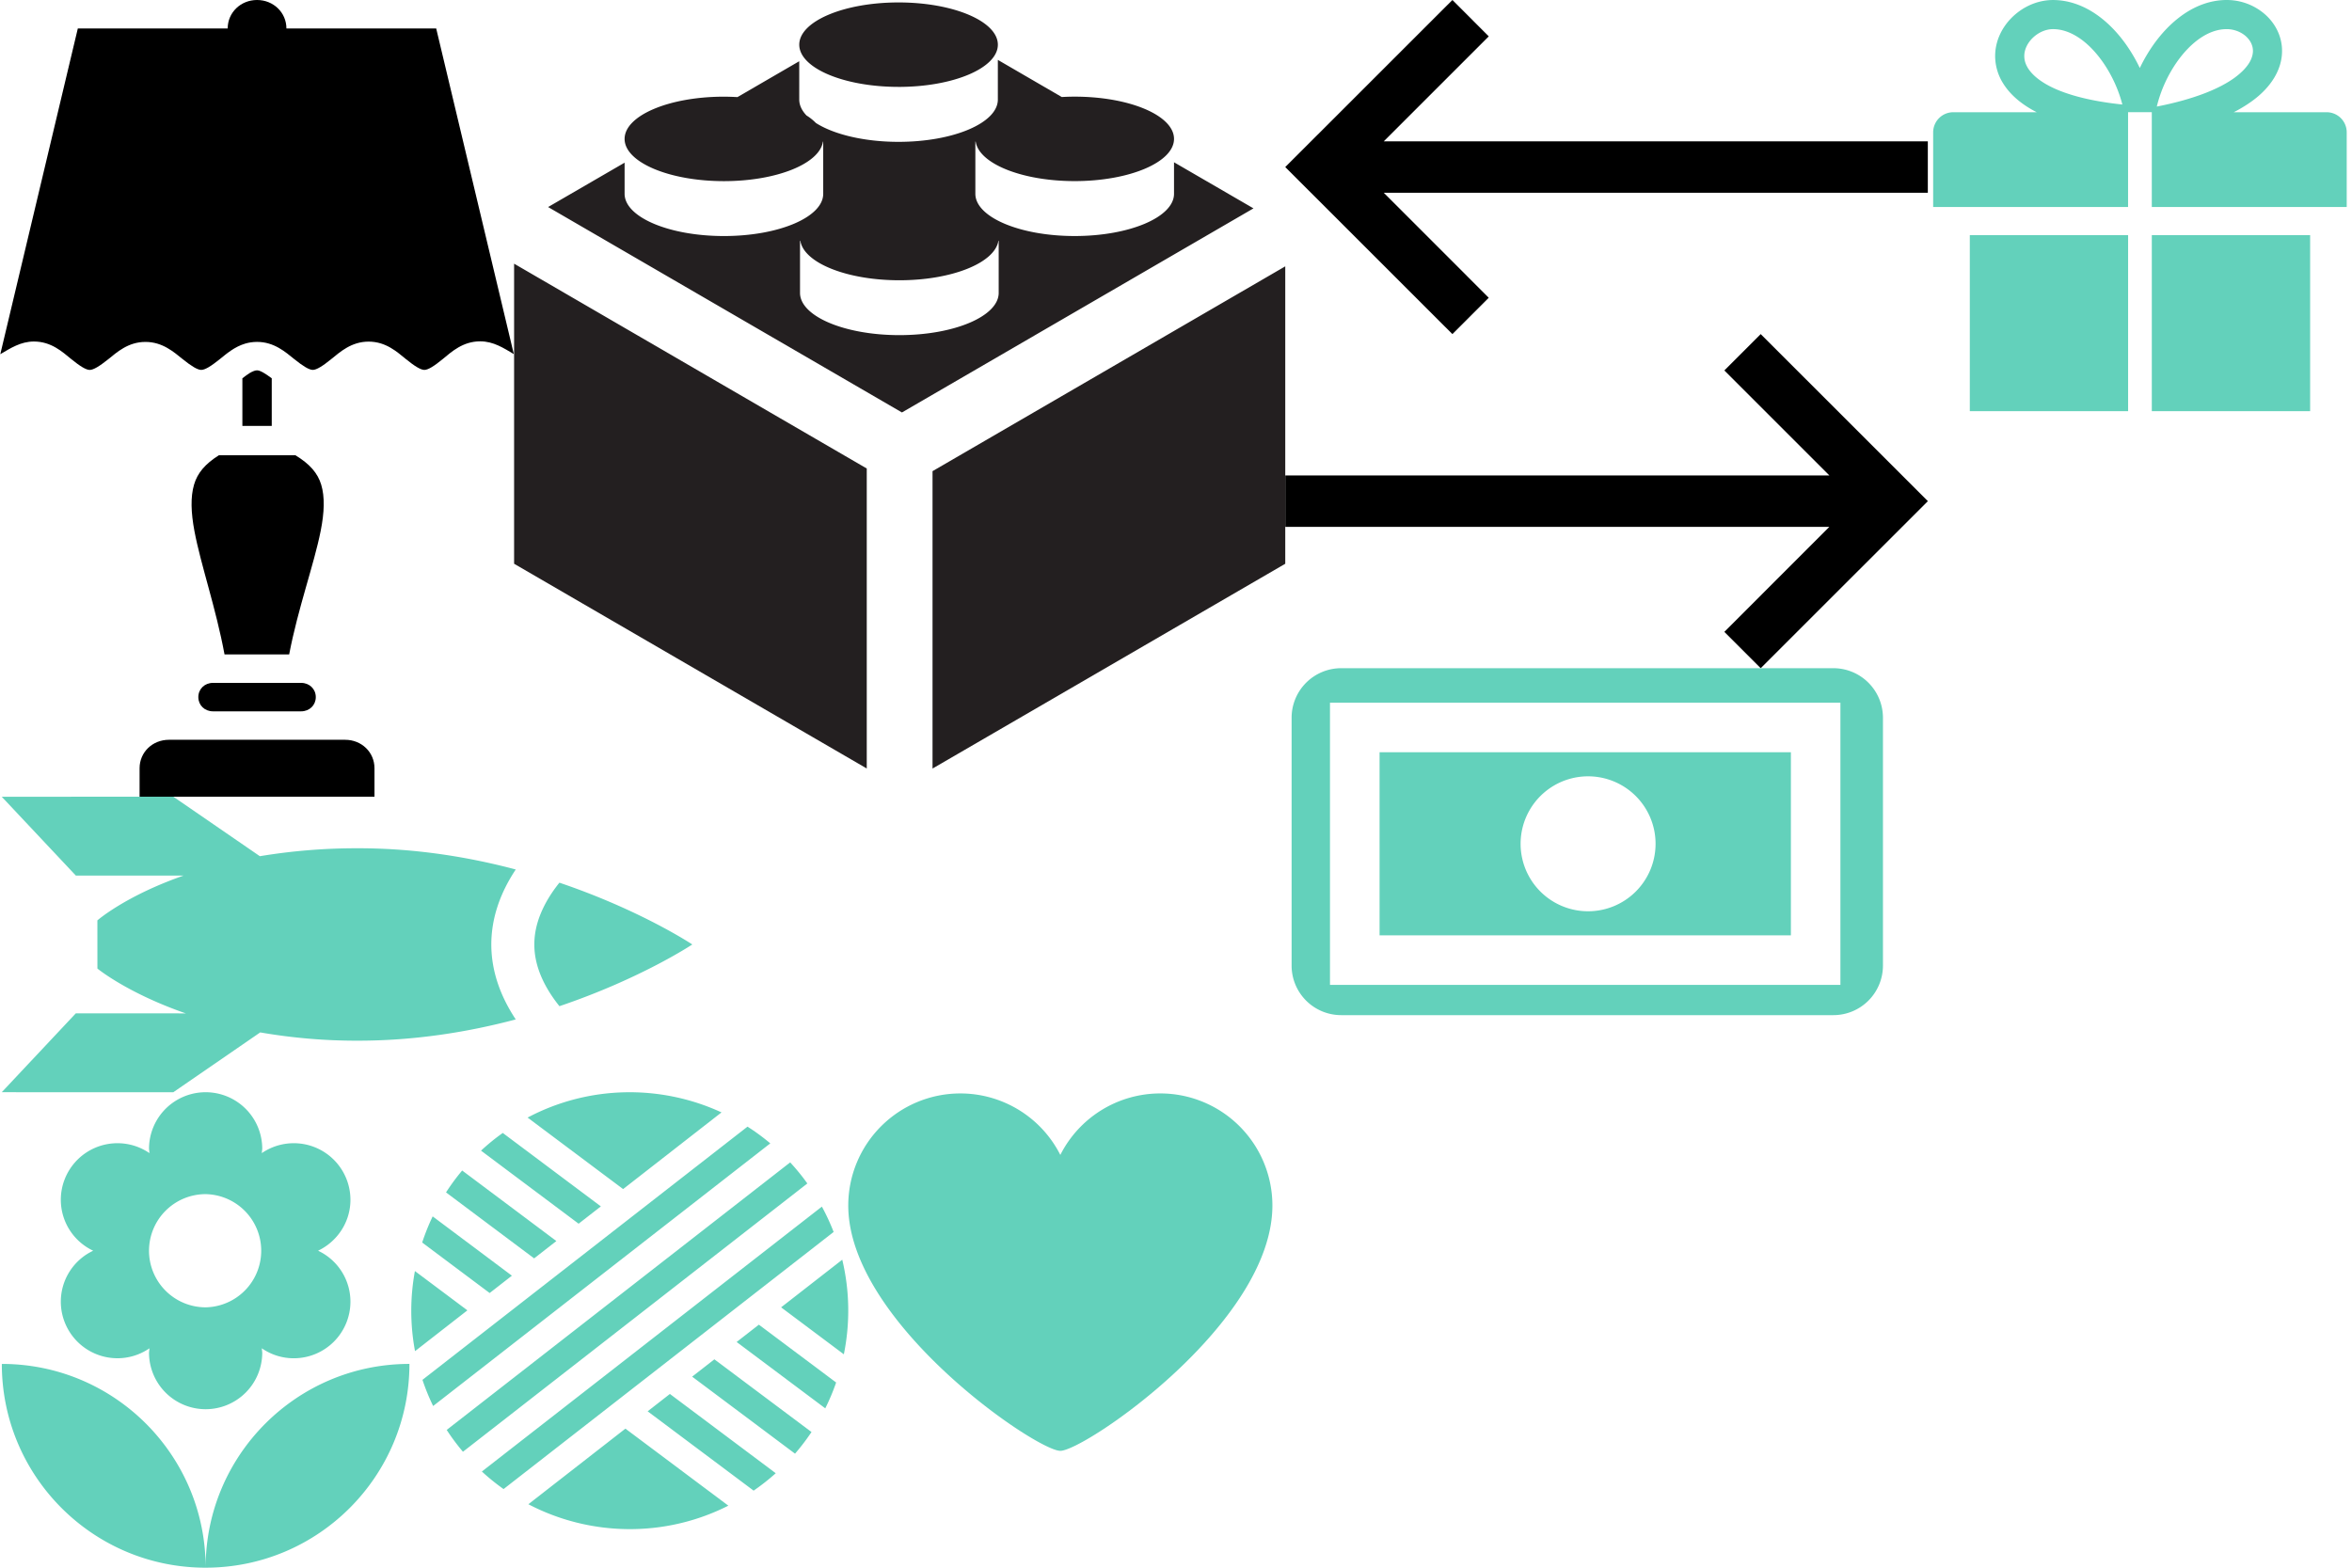 <?xml version="1.0" encoding="utf-8"?><svg width="183" height="122" viewBox="0 0 183 122" xmlns="http://www.w3.org/2000/svg" xmlns:xlink="http://www.w3.org/1999/xlink"><svg viewBox="0 0 66.667 34.671" height="26" width="50" id="arrow-left" x="100" xmlns="http://www.w3.org/2000/svg"><path d="M17.34 0L0 17.332l.004.002L0 17.34l17.34 17.332 3.77-3.771-10.895-10.899h56.452V14.67H10.212L21.111 3.772z"/></svg><svg viewBox="0 0 66.667 34.671" height="26" width="50" id="arrow-right" x="100" y="26" xmlns="http://www.w3.org/2000/svg"><path d="M49.327 0l-3.772 3.772L56.454 14.67H0v5.332h56.45L45.555 30.901l3.772 3.77 17.34-17.331-.005-.006.005-.002z"/></svg><svg viewBox="0 0 42.63 49.734" height="37" width="32" id="flower" y="85" xmlns="http://www.w3.org/2000/svg"><path d="M0 28.42c0 11.767 9.544 21.314 21.315 21.314 0-11.77-9.544-21.315-21.315-21.315m21.315-17.76a5.921 5.921 0 010 11.84 5.924 5.924 0 01-5.922-5.92 5.923 5.923 0 015.922-5.92M6.169 21.906a5.924 5.924 0 005.92 5.92 5.91 5.91 0 003.352-1.042l-.048.45a5.924 5.924 0 005.922 5.922 5.923 5.923 0 005.92-5.923l-.048-.45a5.863 5.863 0 003.352 1.045 5.924 5.924 0 005.92-5.922 5.89 5.89 0 00-3.387-5.329c1.99-.947 3.387-2.973 3.387-5.328a5.923 5.923 0 00-9.272-4.88l.048-.45a5.921 5.921 0 00-11.842 0l.048.45a5.923 5.923 0 00-9.272 4.88 5.892 5.892 0 003.387 5.328 5.893 5.893 0 00-3.387 5.33m15.146 27.826c11.769 0 21.314-9.547 21.314-21.315-11.77 0-21.314 9.544-21.314 21.315" fill="#63d1bb"/></svg><svg viewBox="0 0 44.067 37.143" height="28" width="33" id="heart" x="66" y="85" xmlns="http://www.w3.org/2000/svg"><path d="M44.067 11.648A11.648 11.648 0 0032.419 0a11.635 11.635 0 00-10.386 6.391A11.637 11.637 0 0011.648.001 11.648 11.648 0 000 11.647c0 12.17 19.541 25.494 22.033 25.494 2.494 0 22.034-13.267 22.034-25.494" fill="#63d1bb"/></svg><svg viewBox="0 0 53.626 83.215" height="62" width="40" id="interior" xmlns="http://www.w3.org/2000/svg"><path d="M20.237 50.611c-.381 1.288-.326 2.92.036 4.852.659 3.512 2.248 8.053 3.144 12.893h6.75c.929-4.854 2.598-9.4 3.293-12.91.384-1.927.44-3.547.053-4.823-.364-1.2-1.186-2.157-2.693-3.07h-7.996c-1.432.905-2.232 1.853-2.587 3.058m15.776 26.66h-18.4c-1.724 0-3.066 1.301-3.066 2.972v2.972h24.53v-2.972c0-1.67-1.341-2.972-3.065-2.972m9.51-74.298H29.88c0-1.66-1.355-2.974-3.067-2.974-1.712 0-3.066 1.315-3.066 2.974H8.096L0 36.995c1.059-.616 2.12-1.324 3.51-1.324 1.813 0 2.989 1.09 3.898 1.835.91.742 1.548 1.132 1.93 1.132.387 0 1.023-.384 1.934-1.115.908-.733 2.084-1.81 3.887-1.81 1.797 0 2.981 1.073 3.893 1.803.91.732 1.547 1.12 1.933 1.12.195 0 .45-.096.774-.285.32-.188.706-.47 1.16-.835.684-.548 1.52-1.29 2.654-1.626.379-.112.79-.179 1.24-.179 1.795 0 2.983 1.073 3.894 1.805.909.731 1.544 1.12 1.933 1.12.383-.002 1.021-.394 1.928-1.133.912-.737 2.093-1.821 3.899-1.821 1.809 0 2.986 1.09 3.893 1.826.456.37.841.654 1.163.843.32.19.574.285.765.285.384 0 1.016-.39 1.924-1.138.907-.747 2.09-1.846 3.904-1.846 1.393 0 2.453.711 3.51 1.33zM31.365 71.327h-9.15c-.877 0-1.534.639-1.534 1.487 0 .846.657 1.485 1.533 1.485h9.2c.874 0 1.534-.639 1.534-1.485 0-.848-.66-1.487-1.534-1.487zm-4.55-32.645c-.197 0-.453.098-.774.284-.21.125-.493.348-.76.546v4.975h3.067v-4.973c-.676-.507-1.214-.832-1.534-.832"/></svg><svg viewBox="0 0 43.555 43.315" height="32" width="33" id="present" x="150" xmlns="http://www.w3.org/2000/svg"><path d="M23.028 43.315h16.675V24.768H23.028zm2.641-36.781c.743-1.063 1.614-1.955 2.516-2.555.906-.601 1.816-.91 2.73-.91h.006c.767 0 1.49.293 1.994.733.502.448.76.985.764 1.561-.006.683-.364 1.679-1.956 2.843-1.518 1.1-4.135 2.23-8.17 3.02a14.093 14.093 0 012.116-4.692M11.62 8.704c-.83-.522-1.333-1.048-1.627-1.514-.293-.47-.392-.883-.394-1.284-.006-.672.33-1.39.922-1.948.582-.554 1.371-.89 2.083-.89h.017c.912 0 1.822.31 2.728.911 1.356.895 2.632 2.467 3.526 4.25.456.9.813 1.851 1.052 2.78-4.11-.426-6.771-1.333-8.307-2.306m29.816 3.119h-9.78a14.494 14.494 0 001.863-1.127c2.117-1.51 3.232-3.427 3.226-5.332.003-1.559-.741-2.936-1.813-3.868A6.11 6.11 0 0030.912 0c-1.627 0-3.136.562-4.428 1.426-1.945 1.305-3.475 3.268-4.565 5.422-.052.106-.104.211-.154.316a17.259 17.259 0 00-1.388-2.389c-.921-1.315-2.03-2.481-3.329-3.348C15.755.564 14.245.002 12.618.002c-1.617.005-3.097.684-4.206 1.726-1.105 1.044-1.881 2.512-1.884 4.18a5.46 5.46 0 00.867 2.916c.736 1.163 1.898 2.171 3.51 2.998H2.121A2.121 2.121 0 000 13.942v7.862h20.528V11.82h2.499v9.984h20.528v-7.862a2.116 2.116 0 00-2.12-2.12M3.86 43.315h16.672V24.768H3.86z" fill="#63d1bb"/></svg><svg viewBox="0 0 62.1 36.442" height="27" width="47" id="price" x="100" y="52" xmlns="http://www.w3.org/2000/svg"><g fill="#63d1bb"><path d="M4.03 3.622h53.603v29.644H4.031zM56.894 0H5.205A5.207 5.207 0 000 5.206v26.03a5.207 5.207 0 005.205 5.206h51.688a5.208 5.208 0 005.207-5.207V5.206A5.208 5.208 0 0056.893 0"/><path d="M31.05 11.358a7.087 7.087 0 110 14.173 7.087 7.087 0 010-14.173M9.238 28.06h43.194V8.83H9.237z"/></g></svg><svg viewBox="0 0 72.208 30.911" height="23" width="54" id="rocket" y="62" xmlns="http://www.w3.org/2000/svg"><path d="M53.75 7.614c-4.863-1.293-10.454-2.223-16.48-2.221a61.859 61.859 0 00-10.28.83L17.942 0 0 .006l7.75 8.245h11.263C12.907 10.382 10 12.938 10 12.938l.003 5.036s3.085 2.55 9.241 4.69l-11.497-.007L0 30.907l17.939.003 9.088-6.257a59.024 59.024 0 0010.24.866c6.03-.002 11.617-.932 16.48-2.224-1.566-2.368-2.551-4.99-2.555-7.836.004-2.852.984-5.48 2.556-7.845m4.564 1.379c-1.712 2.14-2.625 4.333-2.62 6.453-.01 2.13.903 4.319 2.624 6.464 8.533-2.884 13.893-6.455 13.893-6.455s-5.36-3.573-13.897-6.462" fill="#63d1bb"/></svg><svg viewBox="0 0 79.999 79.493" height="60" width="60" id="toy" x="40" xmlns="http://www.w3.org/2000/svg"><path d="M39.888 8.764c5.692 0 10.297-1.96 10.297-4.381C50.185 1.963 45.58 0 39.887 0c-5.694 0-10.304 1.963-10.304 4.382 0 2.42 4.612 4.38 10.305 4.38m3.52 39.873v30.857L80 58.243v-30.86zm6.863-18.498c0 2.423-4.614 4.383-10.304 4.383s-10.306-1.96-10.306-4.383v-5.413h.034c.346 2.288 4.804 4.103 10.273 4.103 5.467 0 9.924-1.815 10.273-4.102h.03zM68.46 16.584v3.27c0 2.422-4.61 4.384-10.307 4.384-5.688 0-10.302-1.962-10.302-4.386v-5.41h.033c.347 2.286 4.804 4.096 10.27 4.096 5.695 0 10.306-1.965 10.306-4.38 0-2.426-4.61-4.383-10.307-4.383-.452 0-.9.013-1.336.04L50.184 5.96v4.119c0 2.423-4.605 4.386-10.297 4.386-3.576 0-6.726-.777-8.576-1.955a5.196 5.196 0 00-.978-.782c-.482-.51-.752-1.062-.752-1.65V6.1l-6.41 3.722a28.457 28.457 0 00-1.404-.044c-5.69 0-10.303 1.959-10.303 4.384 0 2.413 4.613 4.38 10.303 4.38 5.466 0 9.926-1.81 10.272-4.097h.029v5.41c0 2.422-4.607 4.384-10.301 4.384-5.69 0-10.303-1.962-10.303-4.386v-3.227l-7.936 4.603 36.708 21.314 36.468-21.176zM0 58.242l36.585 21.244V48.36L0 27.106z" fill="#231f20"/></svg><svg viewBox="0 0 45.831 45.83" height="34" width="34" id="yarn" x="32" y="85" xmlns="http://www.w3.org/2000/svg"><path d="M.381 18.758a22.992 22.992 0 00.011 8.401l5.493-4.28zM32.537 2.114C26.16-.83 18.613-.745 12.2 2.657l10.017 7.5zm12.664 15.452l-6.413 4.997 6.58 4.927a22.999 22.999 0 00-.167-9.924M12.28 43.218c6.458 3.379 14.298 3.533 20.973.15l-10.795-8.08zm-1.727-23.975l-8.31-6.22a22.987 22.987 0 00-1.1 2.742l7.077 5.297zM24.791 33.47l11.114 8.321a22.88 22.88 0 002.32-1.826L27.124 31.65zm-9.574-17.861L5.337 8.21a22.56 22.56 0 00-1.693 2.297l9.24 6.92zm14.24 14.225l10.79 8.079a23.012 23.012 0 001.729-2.27l-10.187-7.626zm-9.573-17.86L9.596 4.27a21.81 21.81 0 00-2.28 1.857l10.235 7.663zm14.239 14.224l9.296 6.961c.44-.882.82-1.786 1.14-2.71l-8.103-6.067zm1.14-22.59l-34.09 26.56a22.58 22.58 0 001.12 2.745l35.36-27.55a22.654 22.654 0 00-2.39-1.756m5.728 5.224c-.4-.514-.82-1.005-1.252-1.474L3.715 35.422a22.54 22.54 0 001.704 2.29l36.12-28.143a22.003 22.003 0 00-.548-.738m2.073 3.167L7.403 39.785a22.883 22.883 0 002.276 1.842l34.617-26.97c-.35-.904-.76-1.792-1.232-2.659" fill="#63d1bb"/></svg></svg>